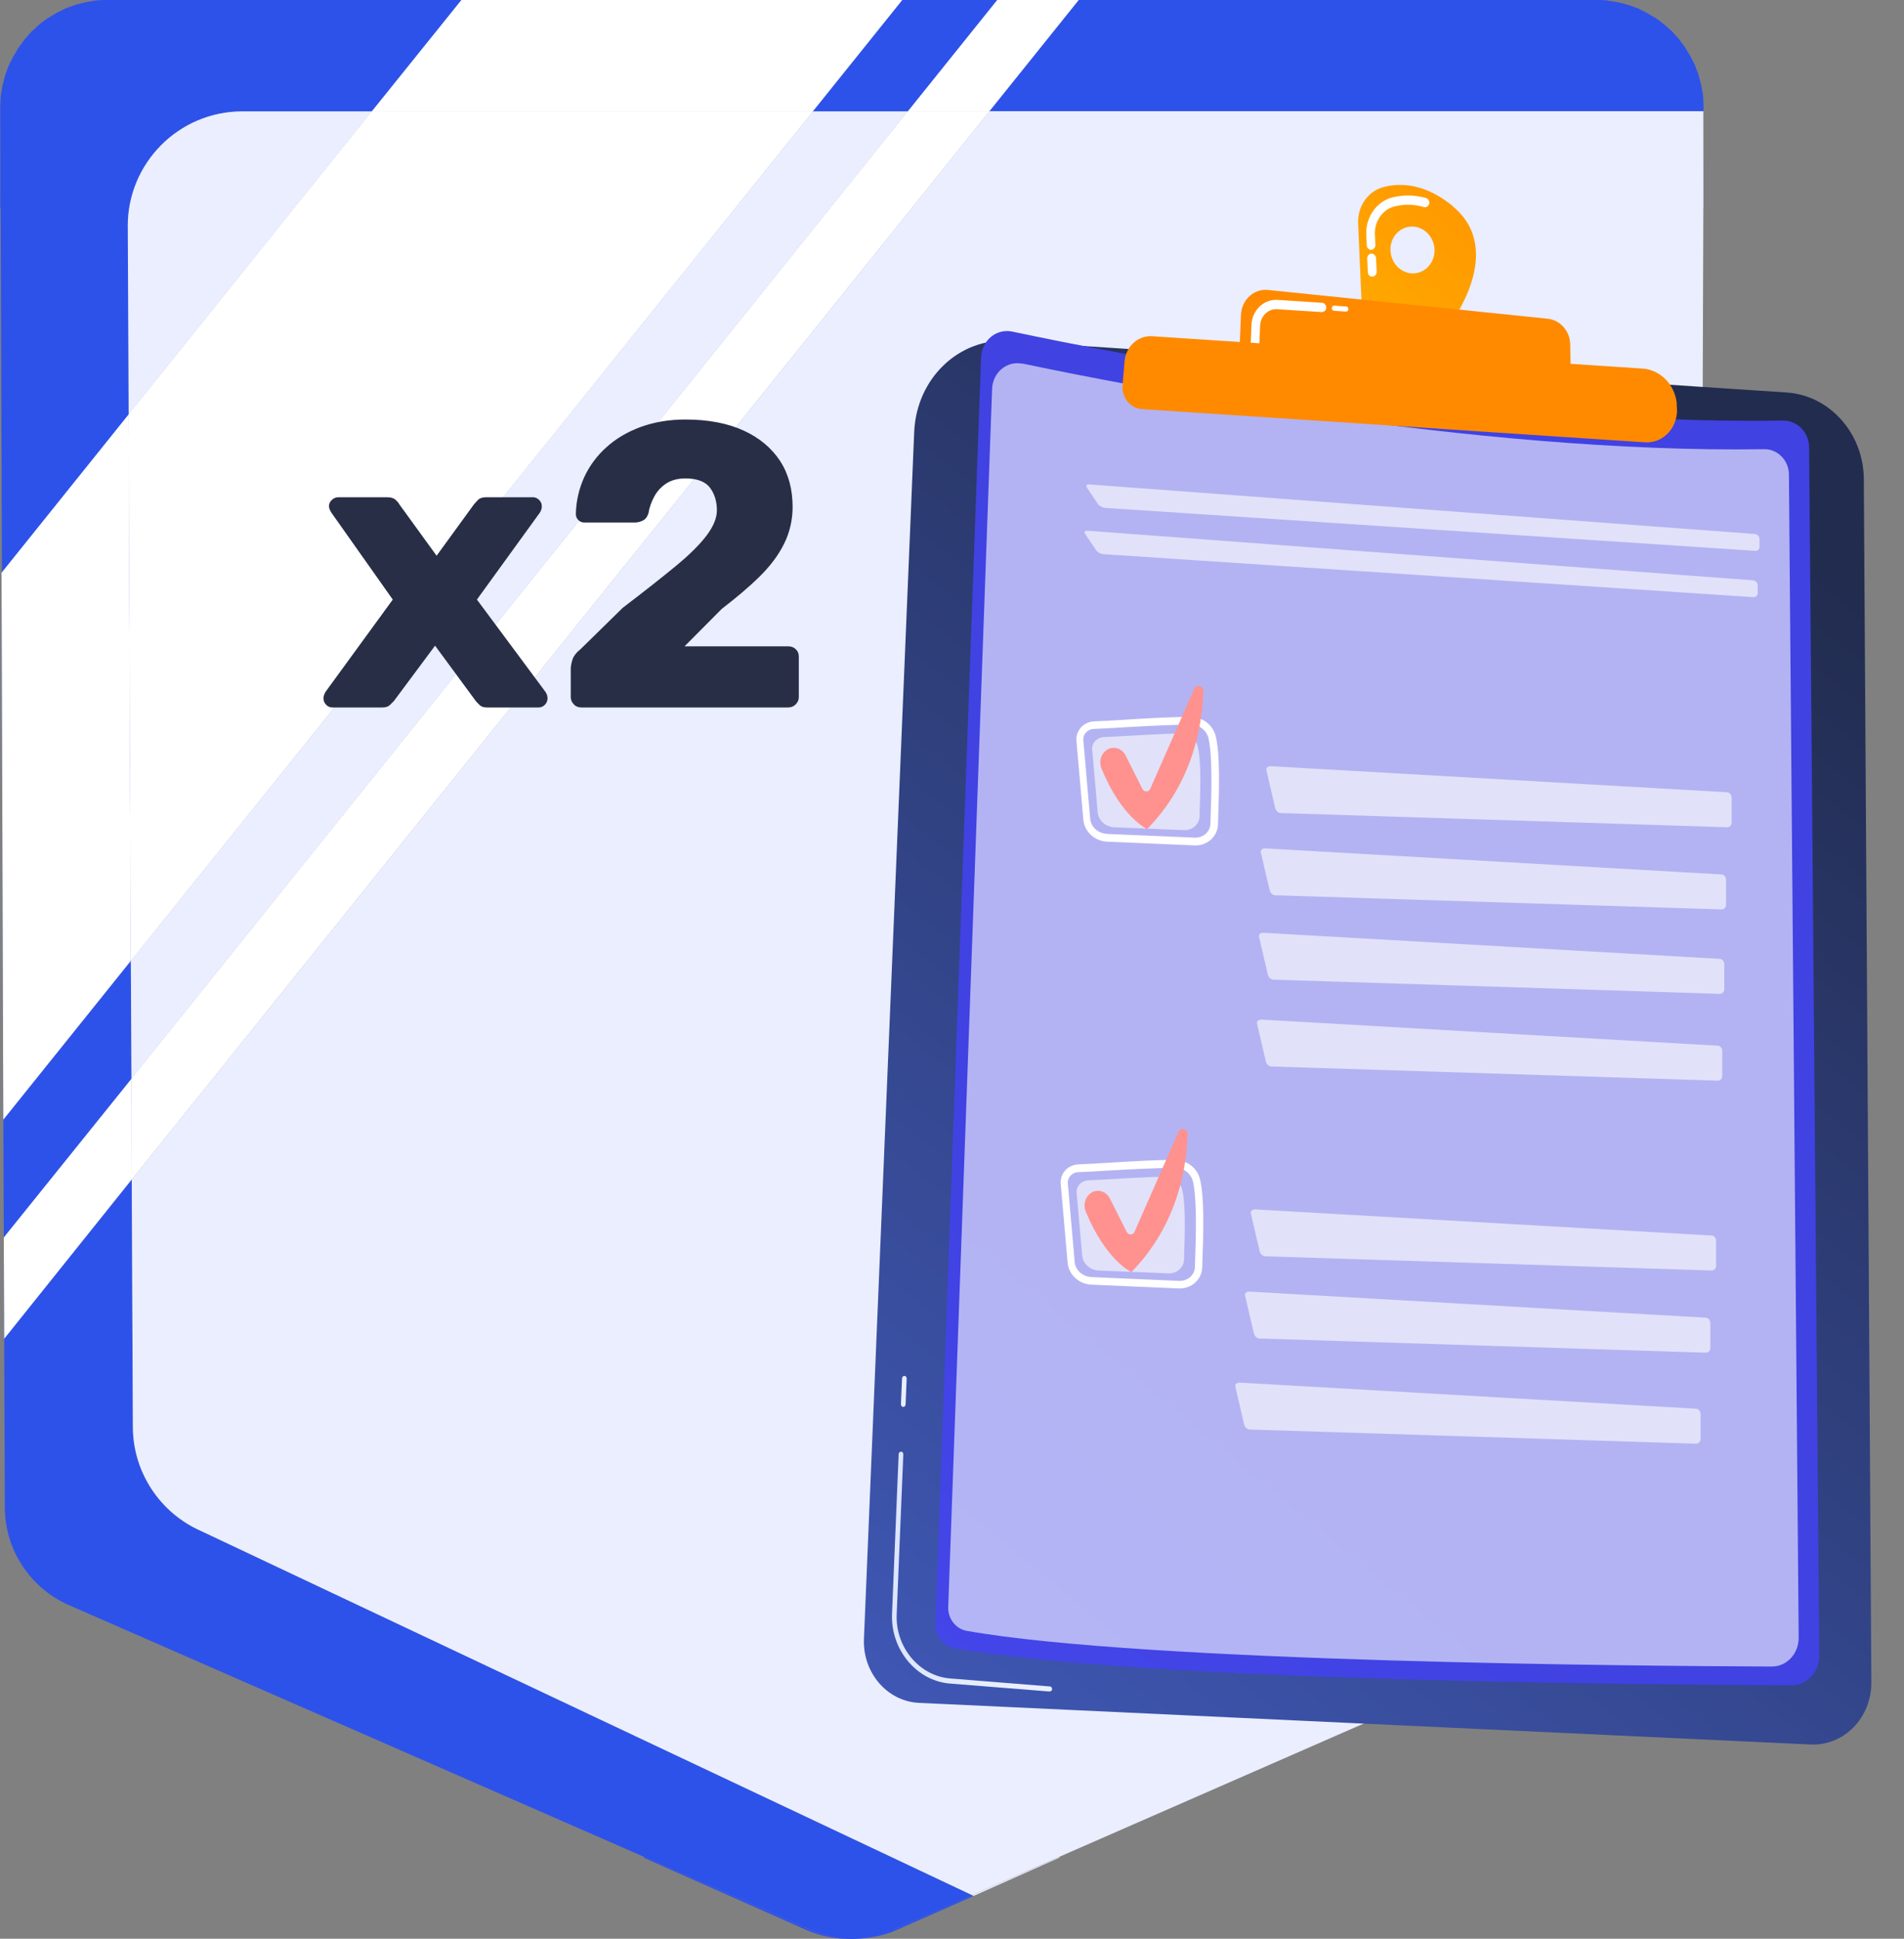 <svg width="56" height="57" viewBox="0 0 56 57" fill="none" xmlns="http://www.w3.org/2000/svg">
<rect x="0" y="0" width="56" height="57" fill="#808080" stroke="none"/>
<g clip-path="url(#clip0_3763_11002)">
<path d="M26.251 56.739C25.867 56.909 25.463 56.993 25.053 57C25.509 57.007 25.971 56.922 26.394 56.733L28.634 55.743L28.589 55.724L26.258 56.746L26.251 56.739Z" fill="#2D52EA"/>
<path d="M50.104 3.152C50.104 3.1 50.104 3.048 50.098 2.989C50.098 3.048 50.104 3.1 50.104 3.159V3.146V3.152Z" fill="#2D52EA"/>
<path d="M28.634 55.743L31.16 54.616L31.173 54.59L28.588 55.717L28.634 55.743Z" fill="#E9EFFD"/>
<path d="M50.098 6.134L50.104 6.108V3.275L50.098 6.134Z" fill="#E9EFFD"/>
<path d="M0.007 2.996C0 3.048 0 3.1 0 3.152V6.108L0.013 6.134L0 3.165C0 3.106 0 3.054 0.007 2.996Z" fill="#2D52EA"/>
<path d="M18.93 54.59L18.943 54.623L23.709 56.739C24.139 56.928 24.595 57.019 25.051 57.006C24.641 57 24.23 56.915 23.853 56.746L18.93 54.59Z" fill="#2D52EA"/>
<path d="M3.757 6.655C3.757 4.793 5.261 3.276 7.124 3.276H10.933L13.57 0H3.151C3.151 0 3.151 0 3.145 0C3.04 0 2.936 0 2.832 0.013C2.793 0.013 2.754 0.026 2.715 0.033C2.65 0.039 2.585 0.052 2.52 0.065C2.467 0.078 2.415 0.091 2.363 0.104C2.318 0.117 2.266 0.124 2.22 0.143C2.168 0.156 2.122 0.182 2.07 0.195C2.025 0.215 1.972 0.228 1.927 0.247C1.881 0.267 1.836 0.293 1.797 0.313C1.751 0.339 1.699 0.358 1.653 0.384C1.608 0.41 1.569 0.436 1.53 0.462C1.484 0.488 1.439 0.514 1.393 0.54C1.354 0.567 1.315 0.599 1.276 0.625C1.237 0.658 1.191 0.684 1.152 0.723C1.113 0.755 1.08 0.788 1.048 0.821C1.009 0.853 0.97 0.892 0.931 0.925C0.898 0.957 0.865 0.996 0.833 1.035C0.8 1.074 0.761 1.114 0.729 1.153C0.696 1.192 0.67 1.231 0.644 1.27C0.611 1.309 0.579 1.355 0.546 1.4C0.52 1.439 0.494 1.478 0.475 1.524C0.449 1.569 0.416 1.615 0.39 1.661C0.371 1.7 0.351 1.745 0.325 1.791C0.299 1.836 0.273 1.889 0.253 1.934C0.234 1.98 0.221 2.032 0.201 2.077C0.182 2.123 0.162 2.175 0.149 2.221C0.136 2.273 0.123 2.318 0.11 2.37C0.097 2.422 0.084 2.468 0.071 2.52C0.058 2.572 0.058 2.624 0.045 2.676C0.038 2.729 0.025 2.781 0.019 2.839C0.019 2.891 0.019 2.943 0.012 2.996C0.012 3.054 0.006 3.106 0.006 3.165L0.019 6.134L0.058 16.84L3.796 12.184L3.77 6.655H3.757Z" fill="#2D52EA"/>
<path d="M26.7 3.276L29.331 0H26.537L23.906 3.276H26.7Z" fill="#2D52EA"/>
<path d="M3.849 28.25L0.098 32.919L0.111 36.383L3.868 31.714L3.849 28.25Z" fill="#2D52EA"/>
<path d="M28.587 55.717L17.289 50.384L5.925 45.018C4.701 44.484 3.913 43.279 3.907 41.944L3.874 34.677L0.123 39.359L0.143 44.315C0.143 45.565 0.885 46.691 2.031 47.193L18.936 54.591L23.86 56.746C24.244 56.915 24.647 57 25.058 57.007C25.468 57 25.878 56.915 26.256 56.746L28.587 55.724V55.717Z" fill="#2D52EA"/>
<path d="M50.104 3.276V3.158C50.104 3.1 50.104 3.048 50.097 2.989C50.097 2.937 50.097 2.885 50.091 2.833C50.091 2.781 50.078 2.729 50.065 2.67C50.058 2.618 50.051 2.566 50.038 2.514C50.025 2.462 50.012 2.416 49.999 2.364C49.986 2.312 49.973 2.26 49.96 2.214C49.947 2.162 49.928 2.116 49.908 2.071C49.889 2.025 49.876 1.973 49.856 1.928C49.837 1.875 49.81 1.83 49.785 1.784C49.765 1.739 49.745 1.7 49.719 1.654C49.693 1.608 49.661 1.563 49.635 1.517C49.609 1.478 49.589 1.433 49.563 1.394C49.531 1.348 49.498 1.309 49.465 1.263C49.439 1.224 49.407 1.185 49.381 1.146C49.348 1.107 49.309 1.068 49.277 1.035C49.244 0.996 49.211 0.957 49.179 0.925C49.14 0.886 49.101 0.853 49.062 0.821C49.023 0.788 48.99 0.755 48.951 0.723C48.912 0.69 48.866 0.658 48.827 0.625C48.788 0.599 48.749 0.567 48.71 0.54C48.664 0.514 48.619 0.488 48.573 0.462C48.534 0.436 48.489 0.41 48.45 0.384C48.404 0.358 48.352 0.339 48.306 0.313C48.261 0.293 48.222 0.267 48.176 0.247C48.13 0.228 48.085 0.215 48.033 0.195C47.981 0.176 47.935 0.156 47.883 0.143C47.837 0.13 47.785 0.117 47.74 0.104C47.688 0.091 47.636 0.072 47.583 0.065C47.518 0.052 47.453 0.046 47.388 0.033C47.349 0.033 47.31 0.02 47.271 0.013C47.167 0 47.062 0 46.958 0C46.958 0 46.958 0 46.952 0H31.727L29.096 3.276H50.104Z" fill="#2D52EA"/>
<path d="M3.848 28.249L3.867 31.713L26.698 3.275H23.905L3.848 28.249Z" fill="#EAEEFF"/>
<path d="M29.096 3.276L3.875 34.677L3.908 41.944C3.908 43.279 4.702 44.484 5.926 45.018L17.29 50.384L28.588 55.717L31.174 54.584L48.079 47.186C49.225 46.685 49.967 45.558 49.967 44.308L50.098 6.128V3.269H29.096V3.276Z" fill="#EAEEFF"/>
<path d="M7.125 3.275C5.262 3.275 3.751 4.793 3.758 6.655L3.784 12.184L10.934 3.275H7.125Z" fill="#EAEEFF"/>
<path d="M3.796 15.837L3.783 12.184L0.045 16.84L0.097 32.919L3.848 28.249L3.796 15.837Z" fill="#2D52EA"/>
<g style="mix-blend-mode:soft-light">
<path d="M3.796 15.837L3.783 12.184L0.045 16.84L0.097 32.919L3.848 28.249L3.796 15.837Z" fill="white"/>
</g>
<path d="M23.906 3.276L26.537 0H13.571L10.934 3.276H23.906Z" fill="#2D52EA"/>
<g style="mix-blend-mode:soft-light">
<path d="M23.906 3.276L26.537 0H13.571L10.934 3.276H23.906Z" fill="white"/>
</g>
<path d="M10.933 3.275L3.783 12.184L3.796 15.837L3.848 28.249L23.905 3.275H10.933Z" fill="#E9EFFD"/>
<g style="mix-blend-mode:soft-light">
<path d="M10.933 3.275L3.783 12.184L3.796 15.837L3.848 28.249L23.905 3.275H10.933Z" fill="white"/>
</g>
<path d="M26.699 3.276H29.096L31.727 0H29.33L26.699 3.276Z" fill="#2D52EA"/>
<g style="mix-blend-mode:soft-light">
<path d="M26.699 3.276H29.096L31.727 0H29.33L26.699 3.276Z" fill="white"/>
</g>
<path d="M3.869 31.714L0.111 36.383L0.124 39.359L3.875 34.677L3.869 31.714Z" fill="#2D52EA"/>
<g style="mix-blend-mode:soft-light">
<path d="M3.869 31.714L0.111 36.383L0.124 39.359L3.875 34.677L3.869 31.714Z" fill="white"/>
</g>
<path d="M3.874 34.676L29.095 3.275H26.698L3.867 31.713L3.874 34.676Z" fill="#E9EFFD"/>
<g style="mix-blend-mode:soft-light">
<path d="M3.874 34.676L29.095 3.275H26.698L3.867 31.713L3.874 34.676Z" fill="white"/>
</g>
<path d="M29.688 10.029L52.552 11.54C53.815 11.624 54.812 12.744 54.818 14.086L55.04 49.453C55.046 50.508 54.232 51.335 53.249 51.289L27.025 50.065C26.093 50.019 25.371 49.179 25.41 48.189L26.888 12.705C26.953 11.123 28.21 9.924 29.695 10.022L29.688 10.029Z" fill="url(#paint0_linear_3763_11002)"/>
<path d="M30.872 49.732L27.942 49.498C26.959 49.42 26.197 48.502 26.236 47.459L26.431 42.751C26.431 42.712 26.464 42.68 26.503 42.68C26.542 42.68 26.568 42.719 26.568 42.758L26.373 47.466C26.334 48.43 27.037 49.276 27.948 49.348L30.879 49.583C30.918 49.583 30.944 49.621 30.944 49.661C30.944 49.7 30.912 49.732 30.872 49.726V49.732Z" fill="url(#paint1_linear_3763_11002)"/>
<path d="M26.563 41.364C26.524 41.364 26.498 41.325 26.498 41.286L26.531 40.524C26.531 40.485 26.563 40.453 26.602 40.453C26.641 40.453 26.667 40.492 26.667 40.531L26.635 41.293C26.635 41.332 26.602 41.364 26.563 41.364Z" fill="url(#paint2_linear_3763_11002)"/>
<path d="M29.772 9.749C32.878 10.406 43.551 12.51 52.46 12.366C52.864 12.366 53.202 12.711 53.209 13.141L53.508 48.671C53.508 49.16 53.144 49.55 52.688 49.55C48.943 49.537 33.536 49.433 28.072 48.456C27.74 48.398 27.499 48.078 27.512 47.727L28.854 10.517C28.873 10.009 29.303 9.651 29.772 9.749Z" fill="url(#paint3_linear_3763_11002)"/>
<path opacity="0.6" d="M30.064 10.686C33.053 11.318 43.329 13.343 51.899 13.207C52.29 13.207 52.615 13.539 52.615 13.955L52.902 48.15C52.902 48.619 52.557 48.997 52.114 48.997C48.513 48.984 33.678 48.88 28.43 47.948C28.111 47.89 27.876 47.59 27.889 47.245L29.179 11.435C29.198 10.947 29.615 10.602 30.064 10.693V10.686Z" fill="white"/>
<g opacity="0.6">
<path d="M51.627 16.195C51.699 16.195 51.758 16.143 51.751 16.065V15.85C51.751 15.772 51.686 15.707 51.614 15.7L32.026 14.242C31.954 14.242 31.928 14.281 31.974 14.346L32.286 14.808C32.325 14.873 32.423 14.925 32.495 14.932L51.627 16.195Z" fill="white"/>
</g>
<g opacity="0.6">
<path d="M31.973 15.603C31.902 15.603 31.875 15.642 31.921 15.707L32.234 16.17C32.273 16.235 32.37 16.287 32.442 16.293L51.575 17.557C51.646 17.557 51.705 17.505 51.698 17.426V17.212C51.698 17.133 51.633 17.068 51.562 17.062L31.973 15.603Z" fill="white"/>
</g>
<path d="M35.144 24.856C35.144 24.856 35.144 24.856 35.138 24.856L32.566 24.745C32.194 24.733 31.888 24.446 31.862 24.088L31.66 21.782C31.647 21.646 31.693 21.509 31.778 21.405C31.875 21.288 32.019 21.216 32.181 21.209C32.396 21.203 32.696 21.183 33.028 21.164C33.744 21.118 34.558 21.073 35.034 21.079C35.034 21.079 35.04 21.079 35.047 21.079C35.385 21.092 35.678 21.32 35.757 21.646C35.887 22.18 35.861 23.176 35.822 24.244C35.809 24.596 35.509 24.863 35.151 24.856H35.144ZM32.181 21.431C32.084 21.431 31.986 21.477 31.927 21.555C31.875 21.613 31.856 21.691 31.862 21.763L32.064 24.068C32.084 24.316 32.299 24.505 32.566 24.518L35.138 24.628C35.385 24.635 35.587 24.459 35.6 24.231C35.639 23.183 35.659 22.199 35.542 21.698C35.489 21.477 35.268 21.301 35.027 21.307C34.558 21.301 33.712 21.346 33.034 21.385C32.702 21.405 32.403 21.424 32.181 21.431Z" fill="white"/>
<path opacity="0.6" d="M32.455 21.672C32.995 21.652 34.174 21.561 34.734 21.568C34.968 21.568 35.177 21.73 35.229 21.952C35.333 22.382 35.307 23.222 35.281 24.003C35.275 24.238 35.073 24.413 34.825 24.407L32.767 24.322C32.514 24.309 32.305 24.12 32.285 23.88L32.123 22.037C32.103 21.848 32.26 21.685 32.455 21.672Z" fill="white"/>
<g opacity="0.6">
<path d="M37.346 22.531C37.275 22.531 37.229 22.584 37.249 22.655L37.509 23.769C37.529 23.84 37.6 23.905 37.672 23.905L50.8 24.322C50.872 24.322 50.931 24.264 50.931 24.186V23.437C50.924 23.358 50.865 23.293 50.794 23.293L37.346 22.525V22.531Z" fill="white"/>
</g>
<path d="M32.566 22.037C32.761 21.926 33.002 22.004 33.106 22.212L33.601 23.196C33.653 23.294 33.784 23.294 33.829 23.196L35.125 20.252C35.19 20.103 35.399 20.161 35.392 20.324C35.366 21.236 35.125 22.968 33.738 24.375C33.738 24.375 32.989 24.036 32.397 22.597C32.312 22.388 32.383 22.147 32.572 22.037H32.566Z" fill="url(#paint4_linear_3763_11002)"/>
<g opacity="0.6">
<path d="M37.182 24.947C37.111 24.947 37.065 25 37.085 25.071L37.345 26.185C37.365 26.256 37.436 26.322 37.508 26.322L50.636 26.738C50.708 26.738 50.766 26.68 50.766 26.602V25.853C50.76 25.774 50.701 25.709 50.63 25.709L37.182 24.941V24.947Z" fill="white"/>
</g>
<g opacity="0.6">
<path d="M37.13 27.429C37.058 27.429 37.012 27.481 37.032 27.553L37.292 28.666C37.312 28.738 37.383 28.803 37.455 28.803L50.584 29.22C50.655 29.22 50.714 29.161 50.714 29.083V28.334C50.707 28.256 50.649 28.191 50.577 28.191L37.13 27.422V27.429Z" fill="white"/>
</g>
<g opacity="0.6">
<path d="M37.071 29.982C36.999 29.982 36.954 30.034 36.973 30.105L37.234 31.219C37.253 31.291 37.325 31.356 37.397 31.356L50.525 31.772C50.596 31.772 50.655 31.714 50.655 31.636V30.887C50.649 30.809 50.59 30.744 50.518 30.744L37.071 29.975V29.982Z" fill="white"/>
</g>
<path d="M34.681 37.881C34.681 37.881 34.681 37.881 34.675 37.881L32.103 37.77C31.732 37.757 31.425 37.47 31.399 37.112L31.198 34.807C31.184 34.67 31.23 34.533 31.315 34.429C31.412 34.312 31.556 34.24 31.718 34.234C31.933 34.227 32.233 34.208 32.565 34.188C33.281 34.143 34.095 34.097 34.571 34.104C34.571 34.104 34.577 34.104 34.584 34.104C34.922 34.117 35.215 34.345 35.294 34.67C35.424 35.204 35.398 36.2 35.359 37.269C35.346 37.62 35.046 37.887 34.688 37.881H34.681ZM31.725 34.462C31.627 34.462 31.53 34.507 31.471 34.586C31.419 34.644 31.399 34.722 31.406 34.794L31.608 37.099C31.627 37.347 31.842 37.535 32.109 37.548L34.681 37.659C34.929 37.666 35.131 37.49 35.144 37.262C35.183 36.214 35.202 35.23 35.085 34.729C35.033 34.507 34.812 34.332 34.571 34.338C34.102 34.332 33.255 34.377 32.578 34.416C32.246 34.436 31.946 34.455 31.725 34.462Z" fill="white"/>
<path opacity="0.6" d="M31.998 34.703C32.538 34.684 33.717 34.593 34.277 34.599C34.511 34.599 34.72 34.762 34.772 34.983C34.876 35.413 34.85 36.253 34.824 37.035C34.818 37.269 34.616 37.445 34.368 37.438L32.31 37.354C32.056 37.34 31.848 37.152 31.828 36.911L31.666 35.068C31.646 34.879 31.802 34.716 31.998 34.703Z" fill="white"/>
<g opacity="0.6">
<path d="M36.889 35.563C36.818 35.563 36.772 35.615 36.792 35.686L37.052 36.8C37.072 36.872 37.143 36.937 37.215 36.937L50.343 37.353C50.415 37.353 50.474 37.295 50.474 37.217V36.468C50.467 36.39 50.408 36.325 50.337 36.325L36.889 35.556V35.563Z" fill="white"/>
</g>
<path d="M32.103 35.061C32.298 34.95 32.539 35.029 32.644 35.237L33.138 36.22C33.191 36.318 33.321 36.318 33.366 36.22L34.662 33.277C34.727 33.127 34.936 33.186 34.929 33.348C34.903 34.26 34.662 35.992 33.275 37.399C33.275 37.399 32.526 37.06 31.934 35.621C31.849 35.413 31.921 35.172 32.109 35.061H32.103Z" fill="url(#paint5_linear_3763_11002)"/>
<g opacity="0.6">
<path d="M36.719 37.979C36.648 37.979 36.602 38.031 36.622 38.102L36.882 39.216C36.902 39.288 36.973 39.353 37.045 39.353L50.173 39.77C50.245 39.77 50.303 39.711 50.303 39.633V38.884C50.297 38.806 50.238 38.741 50.167 38.741L36.719 37.972V37.979Z" fill="white"/>
</g>
<g opacity="0.6">
<path d="M36.432 40.655C36.361 40.655 36.315 40.707 36.335 40.779L36.595 41.892C36.615 41.964 36.686 42.029 36.758 42.029L49.886 42.446C49.958 42.446 50.016 42.387 50.016 42.309V41.56C50.01 41.482 49.951 41.417 49.88 41.417L36.432 40.648V40.655Z" fill="white"/>
</g>
<path d="M42.739 6.069C41.938 5.405 41.221 5.366 40.707 5.496C40.238 5.613 39.919 6.063 39.945 6.577L40.056 9.123L42.641 9.54C42.641 9.54 44.308 7.378 42.739 6.076V6.069ZM41.514 8.036C41.156 8.01 40.883 7.684 40.896 7.306C40.909 6.929 41.215 6.636 41.573 6.662C41.931 6.688 42.205 7.013 42.191 7.391C42.178 7.769 41.872 8.062 41.514 8.036Z" fill="url(#paint6_linear_3763_11002)"/>
<g style="mix-blend-mode:soft-light">
<path d="M40.309 8.127C40.263 8.107 40.231 8.062 40.231 8.003L40.211 7.599C40.211 7.521 40.263 7.463 40.335 7.456C40.406 7.456 40.465 7.515 40.472 7.586L40.491 7.99C40.491 8.068 40.439 8.127 40.367 8.133C40.348 8.133 40.328 8.133 40.309 8.12V8.127ZM40.276 7.332C40.231 7.313 40.198 7.267 40.198 7.209L40.185 6.903C40.159 6.382 40.491 5.919 40.96 5.802C41.286 5.724 41.611 5.731 41.943 5.822C42.008 5.841 42.054 5.919 42.035 5.991C42.015 6.063 41.95 6.108 41.878 6.089C41.592 6.004 41.305 5.998 41.019 6.069C40.667 6.154 40.419 6.505 40.439 6.896L40.452 7.202C40.452 7.28 40.4 7.339 40.328 7.346C40.309 7.346 40.289 7.346 40.27 7.332H40.276Z" fill="white"/>
</g>
<path d="M36.447 10.523L36.499 9.253C36.519 8.817 36.877 8.485 37.287 8.524L45.525 9.371C45.89 9.41 46.176 9.735 46.183 10.126L46.202 11.35L36.454 10.523H36.447Z" fill="url(#paint7_linear_3763_11002)"/>
<g style="mix-blend-mode:soft-light">
<path d="M39.587 9.162L39.235 9.136C39.196 9.136 39.17 9.097 39.17 9.058C39.17 9.019 39.203 8.986 39.242 8.986L39.593 9.012C39.632 9.012 39.658 9.051 39.658 9.091C39.658 9.13 39.626 9.162 39.587 9.162Z" fill="white"/>
</g>
<g style="mix-blend-mode:soft-light">
<path d="M36.865 10.211C36.82 10.191 36.787 10.133 36.787 10.074L36.807 9.559C36.813 9.351 36.898 9.156 37.048 9.012C37.197 8.869 37.386 8.804 37.582 8.817L38.884 8.902C38.956 8.902 39.008 8.973 39.008 9.045C39.008 9.123 38.943 9.175 38.871 9.175L37.569 9.091C37.302 9.071 37.074 9.292 37.061 9.579L37.041 10.093C37.041 10.172 36.976 10.224 36.904 10.224C36.891 10.224 36.872 10.224 36.859 10.211H36.865Z" fill="white"/>
</g>
<path d="M33.883 9.885L48.307 10.836C48.828 10.869 49.251 11.298 49.316 11.845V11.924C49.394 12.523 48.945 13.044 48.378 13.005L33.583 12.028C33.244 12.008 32.984 11.683 33.016 11.324L33.075 10.621C33.114 10.185 33.472 9.859 33.883 9.885Z" fill="url(#paint8_linear_3763_11002)"/>
<path d="M9.774 20.8C9.703 20.8 9.644 20.773 9.592 20.721C9.54 20.669 9.514 20.604 9.514 20.526C9.514 20.513 9.514 20.487 9.527 20.448C9.54 20.409 9.553 20.376 9.572 20.344L11.552 17.628L9.748 15.075C9.748 15.075 9.709 15.01 9.696 14.978C9.683 14.945 9.676 14.913 9.676 14.88C9.676 14.809 9.703 14.75 9.761 14.698C9.813 14.646 9.878 14.62 9.95 14.62H11.396C11.5 14.62 11.578 14.646 11.63 14.691C11.682 14.737 11.721 14.782 11.741 14.822L12.841 16.339L13.935 14.835C13.968 14.796 14.007 14.75 14.059 14.698C14.111 14.646 14.189 14.62 14.287 14.62H15.674C15.746 14.62 15.804 14.646 15.856 14.698C15.909 14.75 15.935 14.809 15.935 14.88C15.935 14.913 15.935 14.945 15.921 14.978C15.915 15.01 15.896 15.043 15.876 15.075L14.027 17.628L16.045 20.344C16.045 20.344 16.084 20.409 16.091 20.441C16.097 20.474 16.104 20.5 16.104 20.526C16.104 20.604 16.078 20.669 16.026 20.721C15.974 20.773 15.915 20.8 15.843 20.8H14.326C14.228 20.8 14.163 20.78 14.111 20.734C14.066 20.689 14.027 20.65 13.994 20.611L12.796 18.983L11.585 20.611C11.585 20.611 11.513 20.682 11.467 20.728C11.422 20.773 11.35 20.8 11.252 20.8H9.768H9.774Z" fill="#282E45"/>
<path d="M17.1 20.8C17.015 20.8 16.937 20.774 16.878 20.709C16.82 20.65 16.787 20.578 16.787 20.5V19.66C16.787 19.608 16.8 19.517 16.833 19.406C16.865 19.295 16.95 19.185 17.08 19.081L18.317 17.869C18.949 17.387 19.47 16.977 19.88 16.639C20.291 16.3 20.59 16 20.785 15.74C20.981 15.479 21.085 15.232 21.085 15.004C21.085 14.737 21.013 14.509 20.877 14.333C20.74 14.157 20.499 14.066 20.16 14.066C19.932 14.066 19.744 14.118 19.594 14.216C19.444 14.314 19.327 14.444 19.242 14.6C19.157 14.757 19.099 14.919 19.073 15.089C19.04 15.193 18.988 15.264 18.91 15.303C18.832 15.343 18.754 15.362 18.669 15.362H17.184C17.113 15.362 17.054 15.336 17.009 15.29C16.963 15.245 16.937 15.186 16.937 15.115C16.943 14.737 17.028 14.379 17.178 14.04C17.334 13.701 17.549 13.409 17.829 13.155C18.109 12.9 18.448 12.699 18.838 12.555C19.229 12.412 19.672 12.334 20.16 12.334C20.831 12.334 21.404 12.445 21.873 12.66C22.342 12.874 22.7 13.181 22.948 13.558C23.195 13.943 23.312 14.392 23.312 14.906C23.312 15.29 23.227 15.655 23.058 15.994C22.889 16.332 22.648 16.651 22.335 16.957C22.023 17.264 21.652 17.576 21.228 17.902L20.134 19.002H23.182C23.267 19.002 23.345 19.028 23.403 19.087C23.462 19.139 23.494 19.211 23.494 19.302V20.5C23.494 20.578 23.462 20.65 23.403 20.709C23.345 20.767 23.273 20.8 23.182 20.8H17.093H17.1Z" fill="#282E45"/>
</g>
<defs>
<linearGradient id="paint0_linear_3763_11002" x1="51.637" y1="15.117" x2="14.22" y2="63.087" gradientUnits="userSpaceOnUse">
<stop stop-color="#222C4F"/>
<stop offset="1" stop-color="#4B69DE"/>
</linearGradient>
<linearGradient id="paint1_linear_3763_11002" x1="25.257" y1="46.012" x2="30.009" y2="46.221" gradientUnits="userSpaceOnUse">
<stop stop-color="#DAE3FE"/>
<stop offset="1" stop-color="#E9EFFD"/>
</linearGradient>
<linearGradient id="paint2_linear_3763_11002" x1="25.607" y1="40.831" x2="25.759" y2="40.838" gradientUnits="userSpaceOnUse">
<stop stop-color="#DAE3FE"/>
<stop offset="1" stop-color="#E9EFFD"/>
</linearGradient>
<linearGradient id="paint3_linear_3763_11002" x1="-27.829" y1="52.238" x2="3.717" y2="14.009" gradientUnits="userSpaceOnUse">
<stop stop-color="#4F52FF"/>
<stop offset="1" stop-color="#4042E2"/>
</linearGradient>
<linearGradient id="paint4_linear_3763_11002" x1="-2.614" y1="6.689" x2="-17.704" y2="29.322" gradientUnits="userSpaceOnUse">
<stop stop-color="#FF928E"/>
<stop offset="0.72" stop-color="#DB251E"/>
</linearGradient>
<linearGradient id="paint5_linear_3763_11002" x1="-3.335" y1="19.692" x2="-18.432" y2="42.325" gradientUnits="userSpaceOnUse">
<stop stop-color="#FF928E"/>
<stop offset="0.72" stop-color="#DB251E"/>
</linearGradient>
<linearGradient id="paint6_linear_3763_11002" x1="45.852" y1="2.678" x2="33.465" y2="15.846" gradientUnits="userSpaceOnUse">
<stop stop-color="#FF8A00"/>
<stop offset="1" stop-color="#FFC700"/>
</linearGradient>
<linearGradient id="paint7_linear_3763_11002" x1="-1.966" y1="-0.697" x2="-14.218" y2="12.584" gradientUnits="userSpaceOnUse">
<stop stop-color="#FF8A00"/>
<stop offset="1" stop-color="#FFC700"/>
</linearGradient>
<linearGradient id="paint8_linear_3763_11002" x1="-3.354" y1="0.119" x2="-12.211" y2="13.341" gradientUnits="userSpaceOnUse">
<stop stop-color="#FF8A00"/>
<stop offset="1" stop-color="#FFC700"/>
</linearGradient>
<clipPath id="clip0_3763_11002">
<rect width="55.04" height="57" fill="white"/>
</clipPath>
</defs>
</svg>
